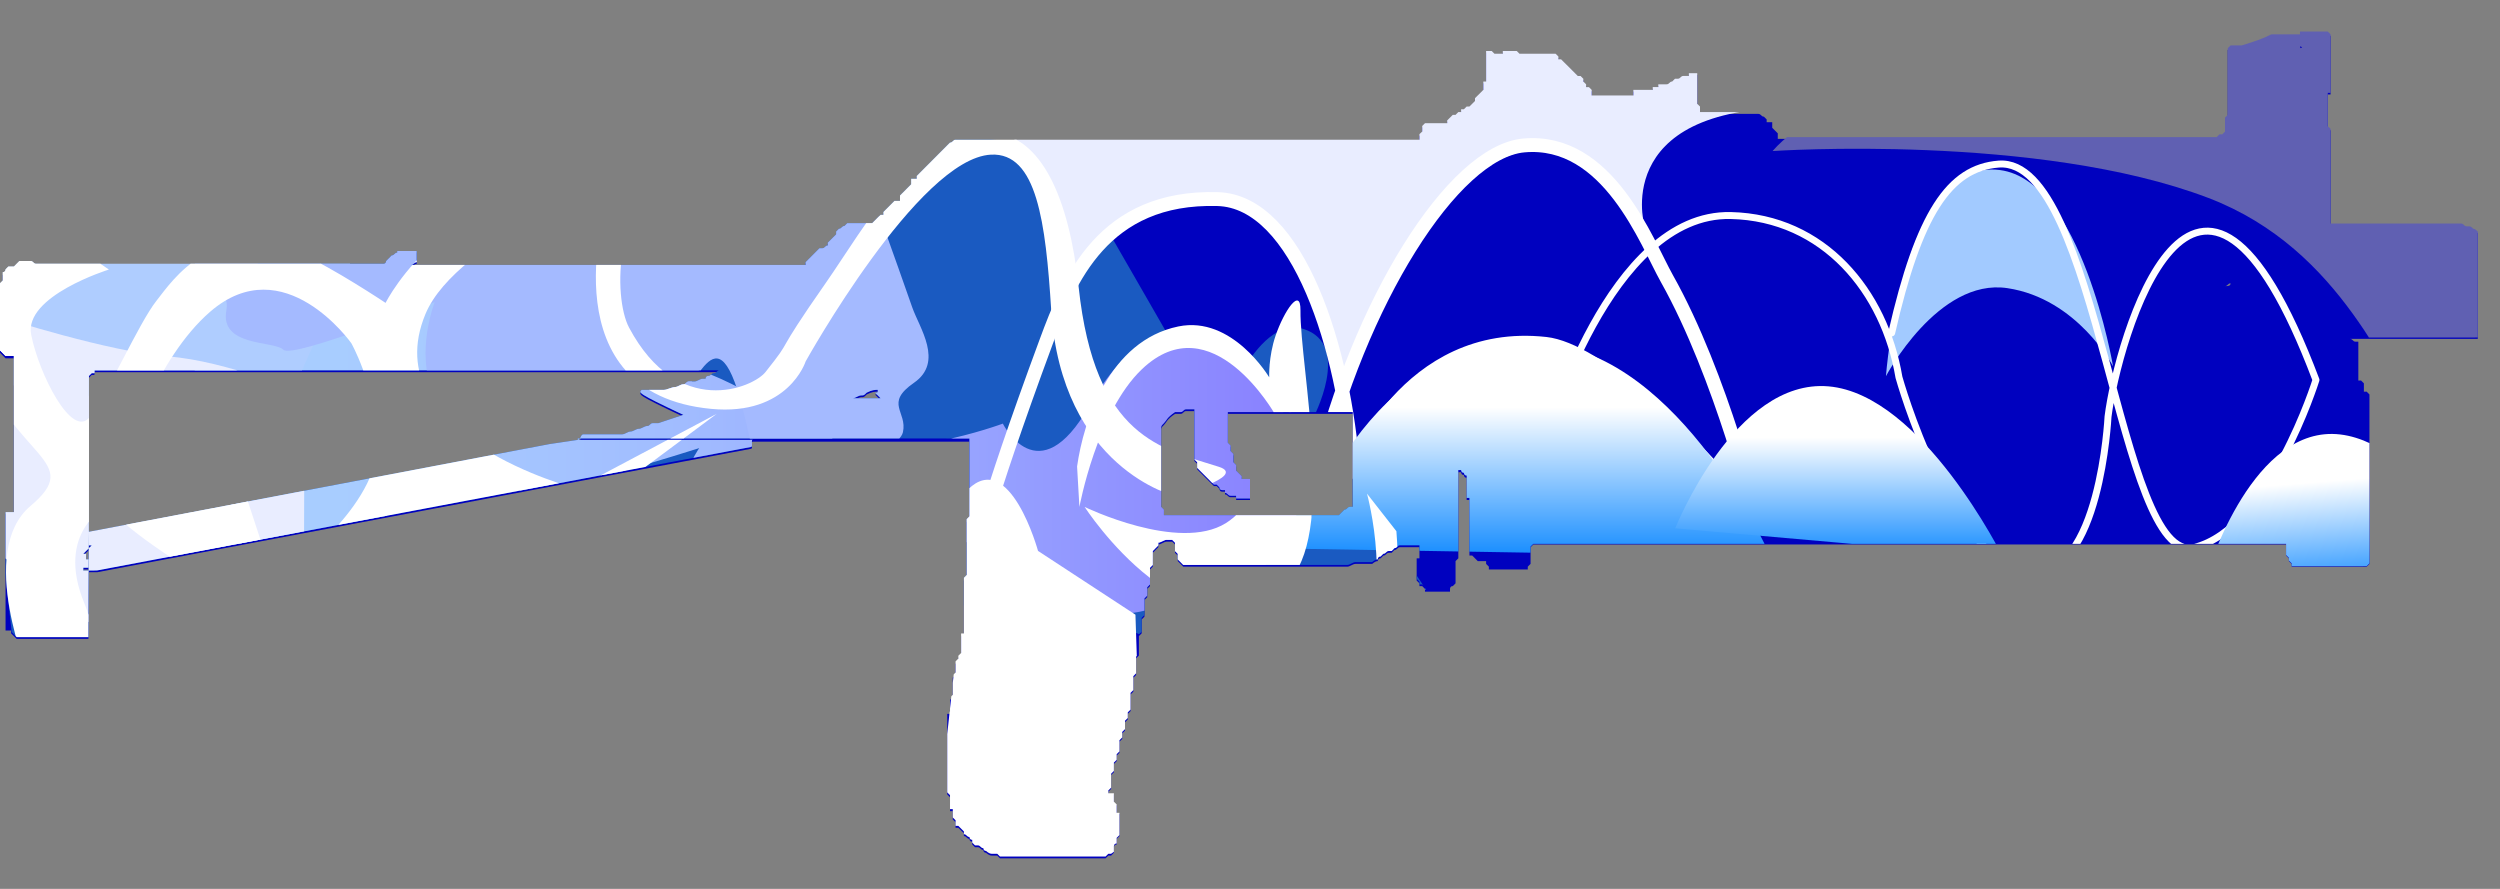 <?xml version="1.0" encoding="utf-8"?>
<!-- Generator: Adobe Illustrator 16.0.0, SVG Export Plug-In . SVG Version: 6.00 Build 0)  -->
<!DOCTYPE svg PUBLIC "-//W3C//DTD SVG 1.0//EN" "http://www.w3.org/TR/2001/REC-SVG-20010904/DTD/svg10.dtd">
<svg version="1.0" id="图层_1" xmlns="http://www.w3.org/2000/svg" xmlns:xlink="http://www.w3.org/1999/xlink" x="0px" y="0px"
	 width="90px" height="32px" viewBox="0 0 90 32" enable-background="new 0 0 90 32" xml:space="preserve">
<rect x="0" y="0" width="90" height="32" fill="#808080" stroke="none"/>
<path fill="#0001BF" d="M20.8,15.9l-1.014,0.15L3.2,19.208C3.187,20.229,3.183,23,3.183,23l0,0h-0.1l0,0h-0.1l0,0h-0.1l0,0l0,0l0,0
	l0,0h-0.1l0,0H2.5H2.1H2l0,0H1.9H1.8H1.7l0,0H1.6l0,0l0,0H1.5l0,0H1.4H1.2l0,0H1.1H1H0.9l0,0H0.8l0,0H0.7H0.6l-0.1-0.1L0.4,22.8l0,0
	v-0.1c-0.1,0-0.1,0-0.2,0V22.6l0,0v-4.1l0,0l0,0h0.1c0.1,0,0.1,0,0.2,0l0,0v-0.1V18.3v-0.1l0,0V18.1V18v-0.1V17.8v-0.1V17.6v-0.1
	v-0.1V17.3v-0.1V17.1V17v-0.1V16.8v-0.1l0,0V16.6v-0.1v-0.1V16.3v-0.1V16.1V16l0,0v-0.1V15.8v-0.1V15.6v-0.1v-0.1v-0.1l0,0v-0.1
	v-0.1V15v-0.1v-0.1v-0.1v-0.1l0,0v-0.1v-0.1v-0.1v-0.1v-0.1V14v-0.1l0,0v-0.1v-0.1v-0.1v-0.1v-0.1v-0.1v-0.1v-0.1V13c0,0,0,0,0-0.1
	H0.4c-0.1,0-0.1,0-0.2,0l-0.1-0.1L0,12.7v-0.1l0,0v-0.1v-0.1v-0.1v-0.1v-0.1C0,13,0,13,0,13v-0.1l0,0v-0.1v-0.1v-0.1v-0.1v-0.1v-0.1
	v-0.1l0,0v-0.1V12l0,0v-0.1v-0.1v-0.1v-0.1l0,0v-0.1v-0.1v-0.1v-0.1v-0.1V11v-0.1l0,0v-0.1v-0.1v-0.1v-0.1v-0.1v-0.1l0.1-0.1l0,0
	v-0.1V10V9.9c0.1,0,0.1-0.1,0.1-0.1l0.1-0.1h0.1h0.1l0.1-0.1l0.1-0.1h0.1l0,0h0.1l0,0c0.1,0,0.1,0,0.1,0l0,0c0.1,0,0.1,0,0.1,0
	c0.1,0,0.1,0.1,0.2,0.1l0,0c0.5,0,1.1,0,1.6,0l0,0l0,0c2,0,4,0,6.1,0c0.1,0,0.1,0,0.2,0c0.2,0,0.4,0,0.6,0h0.1l0,0
	c1.1,0,2.2,0,3.3,0l0,0h0.1l0,0c0.1,0,0.1,0,0.2,0s0.1,0,0.2,0h0.1c0.1,0,0.1-0.1,0.1-0.1L14,9.4l0.1-0.1c0.1,0,0.1-0.1,0.2-0.1V9.1
	h0.1l0,0c0.1,0,0.1,0,0.2,0s0.1,0,0.2,0l0,0h0.1c0.1,0,0.1,0,0.1,0v0.1v0.1v0.1v0.1c-0.1,0-0.1,0.1-0.2,0.1l0,0h0.1c0,0,0,0,0.1,0
	l0,0l0,0l0,0h0.1h0.1h0.1h0.1c0.1,0,0.2,0,0.3,0l0,0c0.2,0,0.3,0,0.5,0h0.1c0.1,0,0.3,0,0.4,0h0.1c0.1,0,0.3,0,0.4,0h0.1
	c0.9,0,1.9,0,2.8,0h0.1c0.1,0,0.2,0,0.3,0h0.1c1,0,2,0,3,0h0.1c0.4,0,0.7,0,1,0h0.1c0.7,0,1.3,0,2,0h0.1H27c0.4,0,0.8,0,1.2,0h0.1
	h0.1l0,0c0.2,0,0.4,0,0.6,0V9.5l0.1-0.1l0.1-0.1l0.1-0.1l0.1-0.1L29.5,9h0.1c0.1,0,0.1-0.1,0.2-0.1V8.8l0.1-0.1L30,8.6l0.1-0.1V8.4
	l0.1-0.1l0,0c0.1,0,0.1-0.1,0.2-0.1l0.1-0.1h0.1l0,0h0.1c0.2,0,0.5,0,0.7,0L31.5,8l0.1-0.1l0.1-0.1h0.1V7.7l0.1-0.1L32,7.5l0.1-0.1
	l0.1-0.1h0.1h0.1V7.2V7.1L32.5,7l0.1-0.1l0.1-0.1l0.1-0.1l0,0V6.6V6.5h0.1l0,0H33V6.4l0.1-0.1l0.1-0.1l0.1-0.1L33.4,6l0.1-0.1l0,0
	l0.1-0.1l0.1-0.1l0.1-0.1l0.1-0.1L34,5.4l0.1-0.1l0.1-0.1l0,0c0.1,0,0.1-0.1,0.2-0.1s0.1,0,0.2,0l0,0l0,0l0,0h0.1h0.1l0,0
	c5.4,0,10.9,0,16.3,0l0,0V5V4.9L51.2,4.8l0,0V4.7V4.6l0.1-0.1l0,0H51.4h0.1l0,0l0,0h0.1H51.7c0.1,0,0.3,0,0.399,0l0,0V4.4L52.2,4.3
	l0.1-0.1H52.4l0.1-0.1l0,0l0,0h0.1V4H52.7l0.1-0.1H52.9l0,0L53,3.8l0.1-0.1l0,0V3.6l0.1-0.1L53.3,3.4L53.4,3.3V3.2V3.1V3l0,0
	c0.1,0,0.1,0,0.1,0l0,0l0,0V1.9h0.1h0.1L53.8,2C53.9,2,53.9,2,54,2h0.1V1.9c0.1,0,0.1,0,0.1,0c0.101,0,0.201,0,0.301,0h0.1l0.1,0.1
	C56,2,56,2,56,2l0.1,0.1v0.1H56.2l0.1,0.1L56.4,2.4l0.1,0.1l0.1,0.1L56.7,2.7l0.1,0.1l0,0H56.9L57,2.9V3l0,0l0,0l0.1,0.1v0.1
	c0.101,0,0.101,0,0.101,0l0.1,0.1v0.1v0.1l0,0c0.5,0,1,0,1.5,0l0,0V3.4V3.3H58.9l0,0c0.1,0,0.1,0,0.199,0c0.101,0,0.101,0,0.2,0
	c0.101,0,0.101,0,0.2,0V3.2c0.1,0,0.1,0,0.2,0V3.1h0.1l0,0c0.101,0,0.101,0,0.2,0S60.1,3,60.2,3l0.1-0.1H60.4l0,0
	c0.1,0,0.1-0.1,0.199-0.1l0,0l0,0c0.101,0,0.101,0,0.2,0V2.7H60.9l0,0c0.1,0,0.1,0,0.1,0h0.1v0.1v0.1V3v0.1l0,0v0.1v0.1v0.1v0.1v0.1
	v0.1v0.1l0,0L61.2,3.9V4v0.1l0,0c0.6,0,1.2,0,1.8,0l0,0h0.1l0,0c0.101,0,0.101,0,0.2,0c0.101,0,0.101,0.1,0.2,0.1l0.1,0.1l0,0v0.1
	l0,0H63.7h0.1v0.1v0.1l0,0L63.9,4.7L64,4.8v0.1V5h0.1l0,0c5.2,0,10.5,0,15.7,0L79.9,4.9H80l0.1-0.1V4.7V4.6V4.5V4.4V4.3l0.1-0.1l0,0
	V4.1V4V3.9V3.8V3.7V3.6V3.5l0,0V3.4V3.3V3.2V3.1V3V2.9V2.8l0,0V2.7V2.6V2.5V2.4V2.3V2.2V2.1l0,0V2V1.9V1.8L80.3,1.7H80.4
	c0.1,0,0.199,0,0.299,0C81.7,1.4,81.7,1.3,81.8,1.3c0.3,0,0.601,0,1,0V1.2c0.101,0,0.101,0,0.101,0c0.199,0,0.399,0,0.6,0h0.1l0,0
	l0,0H83.7h0.1L83.9,1.3v0.1v0.1v0.1v0.1l0,0v0.1v0.1V2v0.1v0.1v0.1v0.1l0,0v0.1v0.1v0.1v0.1v0.1V3l0,0l0,0v0.1v0.1v0.1v0.1H83.8v0.1
	l0,0l0,0v0.1v0.1v0.1v0.1V4l0,0v0.1v0.1v0.1v0.1v0.1v0.1l0,0l0,0L83.9,4.7v0.1v0.1V5v0.1v0.1v0.1l0,0v0.1v0.1v0.1v0.1v0.1v0.1V6l0,0
	v0.1v0.1v0.1v0.1v0.1v0.1v0.1l0,0v0.1v0.1V7v0.1v0.1v0.1v0.1l0,0v0.1v0.1v0.1v0.1v0.1V8v0.1l0,0c1.6,0,3.1,0,4.699,0
	c0.101,0,0.101,0.1,0.2,0.1l0,0H88.9l0,0C89,8.2,89,8.3,89.1,8.3l0,0L89.2,8.4v0.1v0.1v0.1v0.1v0.1V9l0,0v0.1v0.1v0.1v0.1v0.1v0.1
	v0.1l0,0v0.1v0.1V10v0.1v0.1v0.1v0.1l0,0v0.1v0.1v0.1v0.1v0.1V11v0.1l0,0v0.1v0.1v0.1v0.1v0.1v0.1v0.1l0,0v0.1V12v0.1v0.1H89.1l0,0
	c-0.1,0-0.1,0-0.1,0c-1.4,0-2.7,0-4.1,0c-0.101,0-0.101,0-0.101,0c-0.1,0-0.1,0-0.2,0h-0.1c0,0,0,0,0.1,0l0,0
	c0.101,0,0.101,0.1,0.2,0.1H84.9v0.1v0.1v0.1v0.1v0.1v0.1V13l0,0v0.1v0.1v0.1v0.1v0.1l0,0l0,0v0.1v0.1H85l0.1,0.1l0,0v0.1V14v0.1
	H85.2l0.1,0.1l0,0v0.1v0.1v0.1v0.1v0.1v0.1v0.1l0,0V15v0.1v0.1v0.1v0.1v0.1v0.1l0,0V15.7v0.1V15.9V16v0.1V16.2v0.1l0,0V16.4v0.1v0.1
	V16.7v0.1V16.9V17l0,0v0.1V17.2v0.1V17.4v0.1v0.1V17.7l0,0v0.1V17.9V18v0.1V18.2v0.1V18.4l0,0v0.1v0.1V18.7v0.1V18.9V19v0.1l0,0
	V19.2v0.1V19.4v0.1v0.1V19.7v0.1l0,0V19.9V20v0.1V20.2v0.1L85.2,20.4c-0.101,0-0.101,0-0.101,0l0,0l0,0H85l0,0c-0.1,0-0.1,0-0.1,0
	c-0.601,0-1.301,0-1.9,0c-0.1,0-0.1,0-0.1,0c-0.101,0-0.2,0-0.2,0c-0.101,0-0.101,0-0.2,0V20.3l-0.1-0.1l0,0V20.1L82.3,20l0,0v-0.1
	V19.8v-0.1V19.6l0,0c-9,0-18,0-27.1,0L55.1,19.7v0.1V19.9V20v0.1V20.2v0.1l0,0L55,20.4v0.1l0,0h-0.1l0,0c-0.101,0-0.101,0-0.101,0
	c-0.3,0-0.7,0-1,0c-0.1,0-0.1,0-0.2,0v-0.1L53.5,20.3v-0.1l0,0l0,0c-0.1,0-0.1,0-0.1,0c-0.101,0-0.101,0-0.2,0L53.1,20.1L53,20h-0.1
	v-0.1V19.8v-0.1V19.6v-0.1v-0.1V19.3l0,0v-0.1V19.1V19v-0.1V18.8v-0.1V18.6l0,0v-0.1v-0.1V18.3l0,0v-0.1V18.1V18H52.8v-0.1V17.8
	v-0.1V17.6v-0.1v-0.1V17.3l0,0v-0.1l0,0c-0.1,0-0.1-0.101-0.1-0.101C52.6,17.1,52.6,17,52.6,17h-0.1v0.1l0,0l0,0V17.2v0.1V17.4v0.1
	v0.1V17.7v0.1l0,0V17.9V18v0.1V18.2v0.1V18.4v0.1l0,0v0.1V18.7v0.1V18.9V19v0.1V19.2l0,0v0.1l0,0V19.4l0,0v0.1v0.1V19.7v0.1V19.9V20
	v0.1l0,0L52.4,20.2l0,0v0.1V20.4v0.1v0.1V20.7l0,0v0.1V20.9V21L52.3,21.1c-0.1,0-0.1,0.101-0.1,0.101v0.1c-0.101,0-0.101,0-0.101,0
	c-0.1,0-0.3,0-0.399,0c-0.101,0-0.101,0-0.101,0h-0.1c-0.1,0-0.1,0-0.2,0v-0.1L51.2,21.1H51.1V21L51,20.9V20.8l0,0v-0.1V20.6v-0.1
	v-0.1V20.3v-0.1V20.1h0.1V20v-0.1V19.8c0,0,0,0,0-0.1H51c-0.1,0-0.1,0-0.2,0c-0.1,0-0.1,0-0.2,0h-0.1h-0.1
	c-0.101,0-0.101,0.1-0.2,0.1L50.1,19.9H50c-0.1,0-0.1,0.1-0.2,0.1l-0.1,0.1C49.6,20.1,49.6,20.2,49.6,20.2
	c-0.1,0-0.199,0.1-0.199,0.1H49.3l0,0c-0.1,0-0.1,0-0.1,0c-0.101,0-0.2,0-0.3,0l0,0c-0.101,0-0.101,0-0.101,0
	c-0.1,0-0.2,0.101-0.3,0.101h-0.1c-0.1,0-0.1,0-0.1,0H48.2c-0.101,0-0.101,0-0.2,0h-0.1c-0.2,0-0.4,0-0.6,0
	c-0.101,0-0.101,0-0.101,0l0,0c-1.5,0-3,0-4.4,0c-0.1,0-0.1,0-0.2,0L42.5,20.3l-0.1-0.1l0,0V20.1V20l-0.1-0.1V19.8v-0.1V19.6
	l-0.1-0.1l0,0l0,0h-0.1l0,0c-0.1,0-0.1,0-0.1,0c-0.1,0-0.2,0.1-0.3,0.1l0,0V19.7l-0.1,0.1L41.5,19.9V20v0.1V20.2v0.1l0,0V20.4
	l-0.1,0.1v0.1V20.7v0.1V20.9V21l0,0v0.1L41.3,21.2v0.1V21.4v0.1l-0.1,0.1V21.7l0,0v0.1V21.9V22v0.1V22.2l-0.1,0.1V22.4l0,0v0.1v0.1
	V22.7v0.1L41,22.9V23v0.1l0,0V23.2v0.1V23.4v0.1v0.1L40.9,23.7v0.1l0,0V23.9V24v0.1V24.2v0.1L40.8,24.4v0.1l0,0v0.1V24.7v0.1V24.9
	L40.7,25v0.1V25.2l0,0v0.101v0.1v0.1v0.1L40.6,25.7v0.101v0.1l0,0L40.5,26v0.1V26.2v0.101l-0.1,0.1v0.1v0.1l0,0L40.3,26.7v0.101v0.1
	V27v0.1L40.2,27.2v0.101l0,0v0.1l-0.1,0.1v0.1V27.7v0.101L40,27.9V28l0,0v0.1V28.2v0.101v0.1l-0.1,0.1v0.1l0,0H40h0.1V28.7v0.101
	v0.1l0.1,0.1v0.1V29.2v0.101h0.1v0.1v0.1v0.1V29.7v0.101v0.1V30l0,0v0.1L40.2,30.2v0.101v0.1c-0.1,0-0.1,0.1-0.1,0.1v0.1V30.7l0,0
	L40,30.801h-0.1l0,0l-0.1,0.1h-0.1c-0.1,0-0.1,0-0.1,0c-0.2,0-0.4,0-0.7,0l0,0c-0.1,0-0.1,0-0.1,0c-0.4,0-0.8,0-1.1,0
	c-0.1,0-0.1,0-0.1,0l0,0c-0.2,0-0.4,0-0.6,0c-0.1,0-0.1,0-0.2,0l0,0c-0.1,0-0.2,0-0.3,0s-0.1,0-0.1,0l0,0c-0.1,0-0.1,0-0.2,0
	s-0.1,0-0.2,0l-0.1-0.1c-0.1,0-0.1,0-0.2,0S35.5,30.7,35.5,30.7c-0.1,0-0.1-0.101-0.1-0.101c-0.1,0-0.1-0.1-0.2-0.1h-0.1L35,30.4
	v-0.1c-0.1,0-0.1-0.101-0.1-0.101c-0.1,0-0.1-0.101-0.2-0.101V30l-0.1-0.1l-0.1-0.1h-0.1V29.7V29.6l-0.1-0.1v-0.1v-0.1V29.2l0,0l0,0
	h-0.1V29.1V29v-0.1v-0.1V28.7L34.1,28.6v-0.1l0,0v-0.1v-0.1V28.2V28.1V28v-0.1v-0.1l0,0V27.7V27.6v-0.1v-0.1v-0.1V27.2V27.1l0,0V27
	v-0.1v-0.1V26.7V26.6v-0.1v-0.1l0,0v-0.1V26.2V26.1V26v-0.1v-0.1V25.7h0.1V25.6v-0.1v-0.1v-0.1V25.2l0.1-0.101V25l0,0v-0.1V24.8
	v-0.1V24.6v-0.1v-0.1l0.1-0.101l0,0v-0.1V24.1V24v-0.1l0.1-0.101v-0.1l0.1-0.101l0,0v-0.1v-0.1V23.3v-0.1V23.1V23v-0.1h0.1V22.8
	v-0.1V22.6v-0.1v-0.1V22.3v-0.1l0,0V22.1V22v-0.1V21.8v-0.1V21.6v-0.1l0,0v-0.1V21.3v-0.1V21.1V21v-0.1l0.1-0.101l0,0v-0.1V20.6
	v-0.1v-0.1V20.3v-0.1V20.1l0,0V20v-0.1V19.8v-0.1V19.6v-0.1v-0.1l0,0V19.3v-0.1V19.1V19v-0.1V18.8l0.1-0.1l0,0V18.6v-0.1v-0.1V18.3
	v-0.1V18.1V18l0,0v-0.3l0,0l0,0l0,0l0,0l0,0V16l0,0v-0.1l0,0l0,0l0,0l0,0l0,0l0,0l0,0l0,0l0,0l0,0l0,0l0,0l0,0l0,0l0,0l0,0l0,0h-0.1
	l0,0l0,0l0,0h-0.1l0,0h-0.1l0,0h-0.1l0,0l0,0l0,0h-0.1l0,0l0,0h-0.1h-0.1l0,0h-0.1l0,0l0,0H34h-0.1l0,0l0,0h-0.1h-0.1l0,0h-0.1h-0.1
	h-0.1l0,0l0,0h-0.1l0,0h-0.1c-0.1,0-0.3,0-0.5,0h-0.1h-0.4h-0.1l0,0H32l0,0c-0.1,0-0.2,0-0.3,0l0,0h-0.1l0,0l0,0h-0.1l0,0h-0.1h-0.1
	l0,0h-0.1l0,0h-0.1H31h-0.1h-0.1h-0.1l0,0l0,0l0,0h-0.1h-0.1h-0.1h-0.1h-0.1h-0.1l0,0H30l0,0h-0.1h-0.1h-0.1h-0.1l0,0h-0.1h-0.1l0,0
	h-0.1h-0.1l0,0h-0.1H29l0,0h-0.1l0,0h-0.1l0,0h-0.1l0,0h-0.1h-0.1l0,0h-0.1h-0.1l0,0h-0.1l0,0h-0.1l0,0l0,0H28l0,0h-0.1l0,0h-0.1
	l0,0h-0.1l0,0h-0.1h-0.1l0,0h-0.1l0,0h-0.1h-0.1l0,0h-0.1H27h-0.1h-0.1l0,0l0,0l0,0h-0.1l0,0h-0.1h-0.1h-0.1l0,0h-0.1l0,0h-0.1l0,0
	h-0.1l0,0H26l0,0l0,0l0,0l0,0l0,0l0,0h-0.1l0,0h-0.1l0,0h-0.1l0,0h-0.1h-0.1h-0.1l0,0h-0.1l0,0h-0.1l0,0h-0.1H25h-0.1h-0.1h-0.1l0,0
	l0,0l0,0h-0.1h-0.1h-0.1h-0.1h-0.1l0,0c-0.1,0-0.1,0-0.1,0l0,0H24h-0.1h-0.1l0,0l0,0h-0.1l0,0h-0.1h-0.1h-0.1h-0.1h-0.1l0,0h-0.1H23
	h-0.1h-0.1h-0.1h-0.1h-0.1h-0.1h-0.1l0,0l0,0l0,0h-0.1h-0.1l0,0H22h-0.1h-0.1h-0.1h-0.1l0,0l0,0l0,0l0,0h-0.1l0,0l0,0h-0.1l0,0h-0.1
	l0,0h-0.1l0,0l0,0l0,0h-0.1l0,0H21h-0.1H20.8 M82.8,1.8L82.8,1.8C82.9,1.8,82.9,1.7,82.8,1.8L82.8,1.8C82.9,1.7,82.8,1.7,82.8,1.8
	C82.8,1.7,82.8,1.8,82.8,1.8L82.8,1.8z M80.3,10.2c-0.1,0-0.1,0.1-0.2,0.1C80.2,10.3,80.3,10.3,80.3,10.2H80.4H80.3L80.3,10.2
	L80.3,10.2z M55.6,2.3H55.7l0,0H55.6L55.6,2.3z M41.9,15.3C41.9,15.3,41.8,15.3,41.9,15.3c-0.1,0.1-0.1,0.1-0.1,0.2v0.1V15.7v0.1
	V15.9V16v0.1l0,0V16.2v0.1V16.4v0.1v0.1V16.7v0.1l0,0V16.9V17v0.1V17.2l0,0v0.1V17.4v0.1v0.1V17.7v0.1l0,0V17.9V18v0.1V18.2v0.1
	l0.1,0.101v0.1v0.1l0,0c1.4,0,2.8,0,4.2,0H46.2l0,0c0.3,0,0.5,0,0.8,0c0.1,0,0.1,0,0.2,0c0.1,0,0.2,0,0.3,0h0.1H47.7h0.1H47.9H48
	c0.1,0,0.1,0,0.2,0l0.1-0.1l0.101-0.1c0.1,0,0.1-0.101,0.199-0.101H48.7v-0.1V18.1V18v-0.1V17.8l0,0v-0.1V17.6v-0.1v-0.1V17.3v-0.1
	V17.1l0,0V17v-0.1V16.8v-0.1V16.6v-0.1v-0.1l0,0V16.3v-0.1V16.1V16v-0.1V15.8v-0.1l0,0V15.6v-0.1v-0.1v-0.1V15v-0.1l0,0
	c-1.5,0-3,0-4.5,0l0,0V15v0.1v0.1v0.1v0.1v0.1l0,0v0.1V15.7v0.1V15.9V16l0.1,0.1V16.2l0,0v0.1l0.1,0.101v0.1v0.1V16.7l0.1,0.1V16.9
	l0,0V17l0.1,0.1l0.1,0.101v0.1h0.1h0.1H45V17.4v0.1v0.1V17.7l0,0v0.1l0,0V17.9l0,0V18l0,0h-0.1c-0.1,0-0.2,0-0.3,0s-0.1,0-0.1,0
	v-0.1l0,0c-0.1,0-0.1,0-0.2,0c-0.1,0-0.1-0.101-0.2-0.101v-0.1l0,0c-0.1,0-0.1,0-0.1,0c-0.1,0-0.1-0.101-0.1-0.101l-0.1-0.1
	c-0.1,0-0.1,0-0.1,0l-0.1-0.1L43.5,17.3l-0.1-0.1L43.3,17.1L43.2,17l-0.1-0.1V16.8l0,0v-0.1L43,16.6v-0.1v-0.1V16.3v-0.1V16.1l0,0
	V16v-0.1V15.8v-0.1V15.6v-0.1v-0.1l0,0v-0.1v-0.1v-0.1V15v-0.1v-0.1l0,0c-0.1,0-0.1,0-0.2,0h-0.1c-0.1,0-0.1,0.1-0.2,0.1
	s-0.1,0-0.2,0C42,15.1,42,15.2,41.9,15.3C41.9,15.2,41.9,15.2,41.9,15.3z M44.5,17.3L44.5,17.3L44.5,17.3L44.5,17.3L44.5,17.3z
	 M3.5,20.6l23.531-4.443c0.1,0-0.031-0.256,0.069-0.256s-6.399,0-6.3,0c0.1,0,0.1-0.2,0.2-0.2h0.1h0.1h0.1c0.1,0,0.1,0,0.2,0
	c0,0,0,0,0.1,0s0.1,0,0.2,0c0.1,0,0.2,0,0.3,0h0.1c0.1,0,0.1,0,0.2,0s0.2-0.101,0.3-0.101c0.1,0,0.2-0.1,0.3-0.1s0.2-0.1,0.3-0.1
	c0.1,0,0.1-0.1,0.2-0.1h0.1l0,0c0,0,0,0,0.1,0l0.9-0.3c-1.7-0.8-1.6-0.8-1.5-0.9l0,0c0.1,0,0.2,0,0.3,0s0.1,0,0.2,0h0.1
	c0.1,0,0.1,0,0.2,0s0.3-0.1,0.4-0.1c0.1,0,0.2-0.1,0.3-0.1s0.1-0.1,0.2-0.1c0.1,0,0.1,0,0.2,0s0.2-0.1,0.3-0.1c0,0,0,0,0.1,0
	c0,0,0-0.1,0.1-0.1s0.1-0.1,0.2-0.1c0.1,0,0.1-0.1,0.2-0.1c-7.5,0-15,0-22.5,0v0.1l0,0l0,0l0,0H3.3l-0.1,0.1l0,0l0,0l0,0l0,0v0.7
	l0.003,0.042v3L3.2,17.3V18l0,0v1.4l0,0v0.1l0,0v0.1l0,0V19.7l0,0l0,0l0,0l0,0l0,0h0.1l0,0C3,20,3,20,3,20h0.1l0,0
	c0,0.1,0,0.1,0,0.1V20.2c0,0,0,0,0.1,0v0.1l0,0l0,0V20.4v0.1H3.1H3l0,0c0,0,0,0,0,0.1h0.1h0.1c0.1,0,0.1,0,0.2,0 M31.6,14.1
	c-0.1,0-0.2,0-0.4,0.1c-0.1,0.1-0.1,0.1-0.2,0.1s-0.2,0.1-0.3,0.1h0.1c0.2,0,0.4,0,0.6,0h0.1h0.1l0,0h0.1c-0.1-0.1-0.1-0.1-0.2-0.2
	C31.6,14.2,31.6,14.2,31.6,14.1L31.6,14.1z"/>
<g>
	<defs>
		<path id="SVGID_1_" d="M20.8,15.836l-1.014,0.15L3.2,19.143c-0.014,1.021-0.018,3.793-0.018,3.793l0,0h-0.1l0,0h-0.1l0,0h-0.1l0,0
			l0,0l0,0l0,0h-0.1l0,0H2.5H2.1H2l0,0H1.9H1.8H1.7l0,0H1.6l0,0l0,0H1.5l0,0H1.4H1.2l0,0H1.1H1H0.9l0,0H0.8l0,0H0.7H0.6l-0.1-0.1
			l-0.1-0.102l0,0v-0.1c-0.1,0-0.1,0-0.2,0v-0.1l0,0v-4.1l0,0l0,0h0.1c0.1,0,0.1,0,0.2,0l0,0v-0.1v-0.102v-0.1l0,0v-0.1v-0.1v-0.1
			v-0.102v-0.1v-0.1v-0.1v-0.1v-0.102v-0.1v-0.1v-0.1v-0.1v-0.102v-0.1l0,0v-0.1v-0.1v-0.1v-0.102v-0.1v-0.1v-0.1l0,0v-0.1v-0.102
			v-0.1v-0.1v-0.1v-0.1v-0.102l0,0v-0.1v-0.1v-0.1v-0.1v-0.101v-0.1v-0.101l0,0v-0.1v-0.1v-0.101v-0.1v-0.101v-0.1v-0.1l0,0v-0.101
			v-0.1v-0.101v-0.1v-0.1v-0.101v-0.1v-0.101v-0.1c0,0,0,0,0-0.1H0.4c-0.1,0-0.1,0-0.2,0l-0.1-0.101l-0.1-0.1v-0.101l0,0v-0.1v-0.1
			v-0.101v-0.1v-0.101c0,0.9,0,0.9,0,0.9v-0.1l0,0v-0.101v-0.1v-0.101v-0.1v-0.1v-0.101v-0.1l0,0v-0.101v-0.1l0,0v-0.1v-0.101v-0.1
			v-0.101l0,0v-0.1v-0.1v-0.101v-0.1v-0.101v-0.1v-0.1l0,0v-0.101v-0.1v-0.101v-0.1v-0.1v-0.101l0.1-0.1l0,0v-0.101v-0.1v-0.1
			c0.1,0,0.1-0.101,0.1-0.101l0.1-0.1h0.1h0.1l0.1-0.101l0.1-0.1h0.1l0,0h0.1l0,0c0.1,0,0.1,0,0.1,0l0,0c0.1,0,0.1,0,0.1,0
			c0.1,0,0.1,0.1,0.2,0.1l0,0c0.5,0,1.1,0,1.6,0l0,0l0,0c2,0,4,0,6.1,0c0.1,0,0.1,0,0.2,0c0.2,0,0.4,0,0.6,0h0.1l0,0
			c1.1,0,2.2,0,3.3,0l0,0h0.1l0,0c0.1,0,0.1,0,0.2,0s0.1,0,0.2,0h0.1c0.1,0,0.1-0.1,0.1-0.1l0.1-0.1l0.1-0.101
			c0.1,0,0.1-0.1,0.2-0.1V9.035h0.1l0,0c0.1,0,0.1,0,0.2,0s0.1,0,0.2,0l0,0h0.1c0.1,0,0.1,0,0.1,0v0.101v0.1v0.101v0.1
			c-0.1,0-0.1,0.1-0.2,0.1l0,0h0.1c0,0,0,0,0.1,0l0,0l0,0l0,0h0.1h0.1h0.1h0.1c0.1,0,0.2,0,0.3,0l0,0c0.2,0,0.3,0,0.5,0h0.1
			c0.1,0,0.3,0,0.4,0h0.1c0.1,0,0.3,0,0.4,0h0.1c0.9,0,1.9,0,2.8,0h0.1c0.1,0,0.2,0,0.3,0h0.1c1,0,2,0,3,0h0.1c0.4,0,0.7,0,1,0h0.1
			c0.7,0,1.3,0,2,0h0.1H27c0.4,0,0.8,0,1.2,0h0.1h0.1l0,0c0.2,0,0.4,0,0.6,0v-0.1l0.1-0.1l0.1-0.101l0.1-0.1l0.1-0.101l0.1-0.1h0.1
			c0.1,0,0.1-0.1,0.2-0.1V8.735l0.1-0.1L30,8.535l0.1-0.1v-0.1l0.1-0.101l0,0c0.1,0,0.1-0.1,0.2-0.1l0.1-0.101h0.1l0,0h0.1
			c0.2,0,0.5,0,0.7,0l0.1-0.1l0.1-0.1l0.1-0.101h0.1v-0.1l0.1-0.101l0.1-0.1l0.1-0.1l0.1-0.101h0.1h0.1v-0.1V7.035l0.1-0.1l0.1-0.1
			l0.1-0.101l0.1-0.1l0,0V6.535v-0.1h0.1l0,0H33v-0.1l0.1-0.101l0.1-0.1l0.1-0.101l0.1-0.1l0.1-0.1l0,0l0.1-0.101l0.1-0.1l0.1-0.101
			l0.1-0.1l0.1-0.1l0.1-0.101l0.1-0.1l0,0c0.1,0,0.1-0.101,0.2-0.101s0.1,0,0.2,0l0,0l0,0l0,0h0.1h0.1l0,0c5.4,0,10.9,0,16.3,0l0,0
			v-0.1v-0.1L51.2,4.735l0,0v-0.1V4.535l0.1-0.1l0,0H51.4h0.1l0,0l0,0h0.1H51.7c0.1,0,0.3,0,0.399,0l0,0v-0.1L52.2,4.235l0.1-0.1
			H52.4l0.1-0.101l0,0l0,0h0.1v-0.1H52.7l0.1-0.1H52.9l0,0L53,3.735l0.1-0.1l0,0V3.535l0.1-0.1l0.101-0.1L53.4,3.235v-0.1V3.035
			v-0.1l0,0c0.1,0,0.1,0,0.1,0l0,0l0,0v-1.1h0.1h0.1l0.101,0.1c0.101,0,0.101,0,0.2,0h0.1v-0.1c0.1,0,0.1,0,0.1,0
			c0.101,0,0.201,0,0.301,0h0.1l0.1,0.1c1.301,0,1.301,0,1.301,0l0.1,0.1v0.101H56.2l0.1,0.1L56.4,2.335l0.1,0.1l0.1,0.1L56.7,2.635
			l0.1,0.1l0,0H56.9L57,2.835v0.1l0,0l0,0l0.1,0.1v0.101c0.101,0,0.101,0,0.101,0l0.1,0.1v0.101v0.1l0,0c0.5,0,1,0,1.5,0l0,0v-0.1
			V3.235H58.9l0,0c0.1,0,0.1,0,0.199,0c0.101,0,0.101,0,0.2,0c0.101,0,0.101,0,0.2,0v-0.1c0.1,0,0.1,0,0.2,0V3.035h0.1l0,0
			c0.101,0,0.101,0,0.2,0s0.1-0.1,0.2-0.1l0.1-0.1H60.4l0,0c0.1,0,0.1-0.101,0.199-0.101l0,0l0,0c0.101,0,0.101,0,0.2,0v-0.1H60.9
			l0,0c0.1,0,0.1,0,0.1,0h0.1v0.1v0.101v0.1v0.1l0,0v0.101v0.1v0.101v0.1v0.1v0.101v0.1l0,0L61.2,3.835v0.1v0.1l0,0
			c0.6,0,1.2,0,1.8,0l0,0h0.1l0,0c0.101,0,0.101,0,0.2,0c0.101,0,0.101,0.101,0.2,0.101l0.1,0.1l0,0v0.101l0,0H63.7h0.1v0.1v0.1l0,0
			L63.9,4.635l0.1,0.1v0.101v0.1h0.1l0,0c5.2,0,10.5,0,15.7,0l0.101-0.1H80l0.1-0.101v-0.1V4.535v-0.1v-0.1V4.235l0.1-0.1l0,0V4.035
			v-0.1v-0.1V3.735v-0.1V3.535v-0.1l0,0v-0.1V3.235v-0.1V3.035v-0.1v-0.1V2.735l0,0v-0.1V2.535v-0.1v-0.1V2.235v-0.1V2.035l0,0v-0.1
			v-0.1V1.735l0.101-0.1H80.4c0.1,0,0.199,0,0.299,0c1.001-0.3,1.001-0.4,1.101-0.4c0.3,0,0.601,0,1,0v-0.1c0.101,0,0.101,0,0.101,0
			c0.199,0,0.399,0,0.6,0h0.1l0,0l0,0H83.7h0.1l0.101,0.1v0.101v0.1v0.1v0.101l0,0v0.1v0.101v0.1v0.1v0.101v0.1v0.101l0,0v0.1v0.1
			v0.101v0.1v0.101v0.1l0,0l0,0v0.1v0.101v0.1v0.101H83.8v0.1l0,0l0,0v0.1v0.101v0.1v0.101v0.1l0,0v0.1v0.101v0.1v0.101v0.1v0.1l0,0
			l0,0L83.9,4.635v0.1v0.101v0.1v0.1v0.101v0.1l0,0v0.101v0.1v0.1v0.101v0.1v0.101v0.1l0,0v0.1v0.101v0.1v0.101v0.1v0.1v0.101l0,0
			v0.1v0.101v0.1v0.1v0.101v0.1v0.101l0,0v0.1v0.1v0.101v0.1v0.101v0.1v0.1l0,0c1.6,0,3.1,0,4.699,0c0.101,0,0.101,0.101,0.2,0.101
			l0,0H88.9l0,0c0.1,0,0.1,0.1,0.199,0.1l0,0L89.2,8.335v0.1v0.1v0.101v0.1v0.101v0.1l0,0v0.1v0.101v0.1v0.101v0.1v0.1v0.101l0,0
			v0.1v0.101v0.1v0.1v0.101v0.1v0.101l0,0v0.1v0.1v0.101v0.1v0.101v0.1v0.1l0,0v0.101v0.1v0.101v0.1v0.1v0.101v0.1l0,0v0.101v0.1
			v0.1v0.101H89.1l0,0c-0.1,0-0.1,0-0.1,0c-1.4,0-2.7,0-4.1,0c-0.101,0-0.101,0-0.101,0c-0.1,0-0.1,0-0.2,0h-0.1c0,0,0,0,0.1,0l0,0
			c0.101,0,0.101,0.1,0.2,0.1H84.9v0.101v0.1v0.1v0.101v0.1v0.101v0.1l0,0v0.1v0.101v0.1v0.101v0.1l0,0l0,0v0.1v0.101H85l0.1,0.1
			l0,0v0.101v0.1v0.1H85.2l0.1,0.101l0,0v0.1v0.101v0.1v0.1v0.101v0.1v0.101l0,0v0.1v0.1v0.1v0.1v0.102v0.1v0.1l0,0v0.1v0.1v0.102
			v0.1v0.1v0.1v0.1l0,0v0.102v0.1v0.1v0.1v0.1v0.102v0.1l0,0v0.1v0.1v0.1v0.102v0.1v0.1v0.1l0,0v0.1v0.102v0.1v0.1v0.1v0.1v0.102
			l0,0v0.1v0.1v0.1v0.1v0.102v0.1v0.1l0,0v0.1v0.1v0.102v0.1v0.1v0.1v0.1l0,0v0.102v0.1v0.1v0.1v0.1l-0.1,0.102
			c-0.101,0-0.101,0-0.101,0l0,0l0,0H85l0,0c-0.1,0-0.1,0-0.1,0c-0.601,0-1.301,0-1.9,0c-0.1,0-0.1,0-0.1,0c-0.101,0-0.2,0-0.2,0
			c-0.101,0-0.101,0-0.2,0v-0.102l-0.1-0.1l0,0v-0.1l-0.101-0.1l0,0v-0.1v-0.102v-0.1v-0.1l0,0c-9,0-18,0-27.1,0l-0.101,0.1v0.1
			v0.102v0.1v0.1v0.1v0.1l0,0L55,20.336v0.1l0,0h-0.1l0,0c-0.101,0-0.101,0-0.101,0c-0.3,0-0.7,0-1,0c-0.1,0-0.1,0-0.2,0v-0.1
			l-0.1-0.102v-0.1l0,0l0,0c-0.1,0-0.1,0-0.1,0c-0.101,0-0.101,0-0.2,0l-0.101-0.1l-0.1-0.1h-0.1v-0.1v-0.102v-0.1v-0.1v-0.1v-0.1
			v-0.102l0,0v-0.1v-0.1v-0.1v-0.1v-0.102v-0.1v-0.1l0,0v-0.1v-0.1v-0.102l0,0v-0.1v-0.1v-0.1H52.8v-0.1v-0.102v-0.1v-0.1v-0.1v-0.1
			v-0.102l0,0v-0.1l0,0c-0.1,0-0.1-0.1-0.1-0.1c-0.101,0-0.101-0.1-0.101-0.1h-0.1v0.1l0,0l0,0v0.1v0.1v0.102v0.1v0.1v0.1v0.1l0,0
			v0.102v0.1v0.1v0.1v0.1v0.102v0.1l0,0v0.1v0.1v0.1v0.102v0.1v0.1v0.1l0,0v0.1l0,0v0.102l0,0v0.1v0.1v0.1v0.1v0.102v0.1v0.1l0,0
			l-0.1,0.1l0,0v0.1v0.102v0.1v0.1v0.1l0,0v0.1v0.102v0.1l-0.101,0.1c-0.1,0-0.1,0.1-0.1,0.1v0.1c-0.101,0-0.101,0-0.101,0
			c-0.1,0-0.3,0-0.399,0c-0.101,0-0.101,0-0.101,0h-0.1c-0.1,0-0.1,0-0.2,0v-0.1l-0.1-0.1H51.1v-0.1l-0.1-0.1v-0.102l0,0v-0.1v-0.1
			v-0.1v-0.1v-0.102v-0.1v-0.1h0.1v-0.1v-0.1v-0.102c0,0,0,0,0-0.1H51c-0.1,0-0.1,0-0.2,0c-0.1,0-0.1,0-0.2,0h-0.1h-0.1
			c-0.101,0-0.101,0.1-0.2,0.1L50.1,19.836H50c-0.1,0-0.1,0.1-0.2,0.1l-0.1,0.1c-0.101,0-0.101,0.1-0.101,0.1
			c-0.1,0-0.199,0.1-0.199,0.1H49.3l0,0c-0.1,0-0.1,0-0.1,0c-0.101,0-0.2,0-0.3,0l0,0c-0.101,0-0.101,0-0.101,0
			c-0.1,0-0.2,0.102-0.3,0.102h-0.1c-0.1,0-0.1,0-0.1,0H48.2c-0.101,0-0.101,0-0.2,0h-0.1c-0.2,0-0.4,0-0.6,0
			c-0.101,0-0.101,0-0.101,0l0,0c-1.5,0-3,0-4.4,0c-0.1,0-0.1,0-0.2,0l-0.1-0.102l-0.1-0.1l0,0v-0.1v-0.1l-0.1-0.1v-0.102v-0.1v-0.1
			l-0.1-0.1l0,0l0,0h-0.1l0,0c-0.1,0-0.1,0-0.1,0c-0.1,0-0.2,0.1-0.3,0.1l0,0v0.1l-0.1,0.1l-0.1,0.102v0.1v0.1v0.1v0.1l0,0v0.102
			l-0.1,0.1v0.1v0.1v0.1v0.102v0.1l0,0v0.1l-0.1,0.1v0.1v0.102v0.1l-0.1,0.1v0.1l0,0v0.1v0.102v0.1v0.1v0.1l-0.1,0.1v0.102l0,0v0.1
			v0.1v0.1v0.1L41,22.836v0.1v0.1l0,0v0.1v0.1v0.102v0.1v0.1l-0.1,0.1v0.1l0,0v0.102v0.1v0.1v0.1v0.1l-0.1,0.102v0.1l0,0v0.1v0.1
			v0.1v0.102l-0.1,0.1v0.1v0.1l0,0v0.102v0.1v0.1v0.1l-0.1,0.1v0.102v0.1l0,0l-0.1,0.1v0.1v0.1v0.102l-0.1,0.1v0.1v0.1l0,0l-0.1,0.1
			v0.102v0.1v0.1v0.1l-0.1,0.1v0.102l0,0v0.1l-0.1,0.1v0.1v0.1v0.102l-0.1,0.1v0.1l0,0v0.1v0.1v0.102v0.1l-0.1,0.1v0.1l0,0H40h0.1
			v0.1v0.102v0.1l0.1,0.1v0.1v0.1v0.102h0.1v0.1v0.1v0.1v0.1v0.102v0.1v0.1l0,0v0.1l-0.1,0.1v0.102v0.1c-0.1,0-0.1,0.1-0.1,0.1v0.1
			v0.1l0,0L40,30.736h-0.1l0,0l-0.1,0.1h-0.1c-0.1,0-0.1,0-0.1,0c-0.2,0-0.4,0-0.7,0l0,0c-0.1,0-0.1,0-0.1,0c-0.4,0-0.8,0-1.1,0
			c-0.1,0-0.1,0-0.1,0l0,0c-0.2,0-0.4,0-0.6,0c-0.1,0-0.1,0-0.2,0l0,0c-0.1,0-0.2,0-0.3,0s-0.1,0-0.1,0l0,0c-0.1,0-0.1,0-0.2,0
			s-0.1,0-0.2,0l-0.1-0.1c-0.1,0-0.1,0-0.2,0s-0.2-0.102-0.2-0.102c-0.1,0-0.1-0.1-0.1-0.1c-0.1,0-0.1-0.1-0.2-0.1h-0.1l-0.1-0.1
			v-0.1c-0.1,0-0.1-0.102-0.1-0.102c-0.1,0-0.1-0.1-0.2-0.1v-0.1l-0.1-0.1l-0.1-0.1h-0.1v-0.102v-0.1l-0.1-0.1v-0.1v-0.1v-0.102l0,0
			l0,0h-0.1v-0.1v-0.1v-0.1v-0.1v-0.102l-0.1-0.1v-0.1l0,0v-0.1v-0.1v-0.102v-0.1v-0.1v-0.1v-0.1l0,0v-0.102v-0.1v-0.1v-0.1v-0.1
			v-0.102v-0.1l0,0v-0.1v-0.1v-0.1v-0.102v-0.1v-0.1v-0.1l0,0v-0.1v-0.102v-0.1v-0.1v-0.1v-0.1v-0.102h0.1v-0.1v-0.1v-0.1v-0.1
			v-0.102l0.1-0.1v-0.1l0,0v-0.1v-0.102v-0.1v-0.1v-0.1v-0.1l0.1-0.102l0,0v-0.1v-0.1v-0.1v-0.1l0.1-0.102v-0.1l0.1-0.1l0,0v-0.1
			v-0.1v-0.102v-0.1v-0.1v-0.1v-0.1h0.1v-0.102v-0.1v-0.1v-0.1v-0.1v-0.102v-0.1l0,0v-0.1v-0.1v-0.1v-0.102v-0.1v-0.1v-0.1l0,0v-0.1
			v-0.102v-0.1v-0.1v-0.1v-0.1l0.1-0.102l0,0v-0.1v-0.1v-0.1v-0.1v-0.102v-0.1v-0.1l0,0v-0.1v-0.1v-0.102v-0.1v-0.1v-0.1v-0.1l0,0
			v-0.102v-0.1v-0.1v-0.1v-0.1v-0.102l0.1-0.1l0,0v-0.1v-0.1v-0.1v-0.102v-0.1v-0.1v-0.1l0,0v-0.301l0,0l0,0l0,0l0,0l0,0v-1.699l0,0
			v-0.1l0,0l0,0l0,0l0,0l0,0l0,0l0,0l0,0l0,0l0,0l0,0l0,0l0,0l0,0l0,0l0,0l0,0h-0.1l0,0l0,0l0,0h-0.1l0,0h-0.1l0,0h-0.1l0,0l0,0l0,0
			h-0.1l0,0l0,0h-0.1h-0.1l0,0h-0.1l0,0l0,0H34h-0.1l0,0l0,0h-0.1h-0.1l0,0h-0.1h-0.1h-0.1l0,0l0,0h-0.1l0,0h-0.1
			c-0.1,0-0.3,0-0.5,0h-0.1h-0.4h-0.1l0,0H32l0,0c-0.1,0-0.2,0-0.3,0l0,0h-0.1l0,0l0,0h-0.1l0,0h-0.1h-0.1l0,0h-0.1l0,0h-0.1H31
			h-0.1h-0.1h-0.1l0,0l0,0l0,0h-0.1h-0.1h-0.1h-0.1h-0.1h-0.1l0,0H30l0,0h-0.1h-0.1h-0.1h-0.1l0,0h-0.1h-0.1l0,0h-0.1h-0.1l0,0h-0.1
			H29l0,0h-0.1l0,0h-0.1l0,0h-0.1l0,0h-0.1h-0.1l0,0h-0.1h-0.1l0,0h-0.1l0,0h-0.1l0,0l0,0H28l0,0h-0.1l0,0h-0.1l0,0h-0.1l0,0h-0.1
			h-0.1l0,0h-0.1l0,0h-0.1h-0.1l0,0h-0.1H27h-0.1h-0.1l0,0l0,0l0,0h-0.1l0,0h-0.1h-0.1h-0.1l0,0h-0.1l0,0h-0.1l0,0h-0.1l0,0H26l0,0
			l0,0l0,0l0,0l0,0l0,0h-0.1l0,0h-0.1l0,0h-0.1l0,0h-0.1h-0.1h-0.1l0,0h-0.1l0,0h-0.1l0,0h-0.1H25h-0.1h-0.1h-0.1l0,0l0,0l0,0h-0.1
			h-0.1h-0.1h-0.1h-0.1l0,0c-0.1,0-0.1,0-0.1,0l0,0H24h-0.1h-0.1l0,0l0,0h-0.1l0,0h-0.1h-0.1h-0.1h-0.1h-0.1l0,0h-0.1H23h-0.1h-0.1
			h-0.1h-0.1h-0.1h-0.1h-0.1l0,0l0,0l0,0h-0.1h-0.1l0,0H22h-0.1h-0.1h-0.1h-0.1l0,0l0,0l0,0l0,0h-0.1l0,0l0,0h-0.1l0,0h-0.1l0,0
			h-0.1l0,0l0,0l0,0h-0.1l0,0H21h-0.1H20.8 M82.8,1.735L82.8,1.735C82.9,1.735,82.9,1.635,82.8,1.735L82.8,1.735
			C82.9,1.635,82.8,1.635,82.8,1.735C82.8,1.635,82.8,1.735,82.8,1.735L82.8,1.735z M80.3,10.135c-0.1,0-0.1,0.1-0.2,0.1
			C80.2,10.235,80.3,10.235,80.3,10.135H80.4H80.3L80.3,10.135L80.3,10.135z M55.6,2.235H55.7l0,0H55.6L55.6,2.235z M41.9,15.234
			C41.9,15.234,41.8,15.234,41.9,15.234c-0.1,0.102-0.1,0.102-0.1,0.201v0.1v0.1v0.1v0.102v0.1v0.1l0,0v0.1v0.1v0.102v0.1v0.1v0.1
			v0.1l0,0v0.102v0.1v0.1v0.1l0,0v0.1v0.102v0.1v0.1v0.1v0.1l0,0v0.102v0.1v0.1v0.1v0.1l0.1,0.102v0.1v0.1l0,0c1.4,0,2.8,0,4.2,0
			H46.2l0,0c0.3,0,0.5,0,0.8,0c0.1,0,0.1,0,0.2,0c0.1,0,0.2,0,0.3,0h0.1H47.7h0.1H47.9H48c0.1,0,0.1,0,0.2,0l0.1-0.1l0.101-0.1
			c0.1,0,0.1-0.102,0.199-0.102H48.7v-0.1v-0.1v-0.1v-0.1v-0.102l0,0v-0.1v-0.1v-0.1v-0.1v-0.102v-0.1v-0.1l0,0v-0.1v-0.1v-0.102
			v-0.1v-0.1v-0.1v-0.1l0,0v-0.102v-0.1v-0.1v-0.1v-0.1v-0.102v-0.1l0,0v-0.1v-0.1v-0.1v-0.102v-0.299v-0.1l0,0c-1.5,0-3,0-4.5,0
			l0,0v0.1v0.1v0.1v0.1v0.102v0.1l0,0v0.1v0.1v0.1v0.102v0.1l0.1,0.1v0.1l0,0v0.1l0.1,0.102v0.1v0.1v0.1l0.1,0.1v0.102l0,0v0.1
			l0.1,0.1l0.1,0.1v0.1h0.1h0.1H45v0.102v0.1v0.1v0.1l0,0v0.1l0,0v0.102l0,0v0.1l0,0h-0.1c-0.1,0-0.2,0-0.3,0s-0.1,0-0.1,0v-0.1l0,0
			c-0.1,0-0.1,0-0.2,0c-0.1,0-0.1-0.102-0.2-0.102v-0.1l0,0c-0.1,0-0.1,0-0.1,0c-0.1,0-0.1-0.1-0.1-0.1l-0.1-0.1c-0.1,0-0.1,0-0.1,0
			l-0.1-0.1l-0.1-0.102l-0.1-0.1l-0.1-0.1l-0.1-0.1l-0.1-0.1v-0.102l0,0v-0.1l-0.1-0.1v-0.1v-0.1v-0.102v-0.1v-0.1l0,0v-0.1v-0.1
			v-0.102v-0.1v-0.1v-0.1v-0.1l0,0v-0.102v-0.1v-0.1v-0.1v-0.1v-0.101l0,0c-0.1,0-0.1,0-0.2,0h-0.1c-0.1,0-0.1,0.101-0.2,0.101
			s-0.1,0-0.2,0C42,15.035,42,15.135,41.9,15.234C41.9,15.135,41.9,15.135,41.9,15.234z M44.5,17.234L44.5,17.234L44.5,17.234
			L44.5,17.234L44.5,17.234z M3.5,20.535l23.531-4.443c0.1,0-0.031-0.256,0.069-0.256s-6.399,0-6.3,0c0.1,0,0.1-0.201,0.2-0.201h0.1
			h0.1h0.1c0.1,0,0.1,0,0.2,0c0,0,0,0,0.1,0s0.1,0,0.2,0c0.1,0,0.2,0,0.3,0h0.1c0.1,0,0.1,0,0.2,0s0.2-0.1,0.3-0.1
			c0.1,0,0.2-0.1,0.3-0.1s0.2-0.1,0.3-0.1c0.1,0,0.1-0.102,0.2-0.102h0.1l0,0c0,0,0,0,0.1,0l0.9-0.299c-1.7-0.8-1.6-0.8-1.5-0.9l0,0
			c0.1,0,0.2,0,0.3,0s0.1,0,0.2,0h0.1c0.1,0,0.1,0,0.2,0s0.3-0.1,0.4-0.1c0.1,0,0.2-0.1,0.3-0.1s0.1-0.101,0.2-0.101
			c0.1,0,0.1,0,0.2,0s0.2-0.1,0.3-0.1c0,0,0,0,0.1,0c0,0,0-0.101,0.1-0.101s0.1-0.1,0.2-0.1c0.1,0,0.1-0.1,0.2-0.1
			c-7.5,0-15,0-22.5,0v0.1l0,0l0,0l0,0H3.3l-0.1,0.1l0,0l0,0l0,0l0,0v0.7l0.003,0.042v3L3.2,17.234v0.701l0,0v1.4l0,0v0.1l0,0v0.1
			l0,0v0.1l0,0l0,0l0,0l0,0l0,0h0.1l0,0C3,19.936,3,19.936,3,19.936h0.1l0,0c0,0.1,0,0.1,0,0.1v0.1c0,0,0,0,0.1,0v0.1l0,0l0,0v0.102
			v0.1H3.1H3l0,0c0,0,0,0,0,0.1h0.1h0.1c0.1,0,0.1,0,0.2,0 M31.6,14.035c-0.1,0-0.2,0-0.4,0.101c-0.1,0.1-0.1,0.1-0.2,0.1
			s-0.2,0.101-0.3,0.101h0.1c0.2,0,0.4,0,0.6,0h0.1h0.1l0,0h0.1c-0.1-0.101-0.1-0.101-0.2-0.2C31.6,14.135,31.6,14.135,31.6,14.035
			L31.6,14.035z"/>
	</defs>
	<clipPath id="SVGID_2_">
		<use xlink:href="#SVGID_1_"  overflow="visible"/>
	</clipPath>
	<path clip-path="url(#SVGID_2_)" fill="#1A5AC1" d="M-0.771,11.787L12.8,8.699l6.813,0.651l9.695-4.598l7.589,0.333L39.5,7.633
		l3.159,5.489l1.162,2.211c0,0,1.33-4.044,3.104-3.49c1.771,0.554,0.334,3.236,0.334,3.236l5.172,7.796l2.672,0.313
		c0,0-0.756,1.84-1.975,2.836c-1.219,0.998-2.338,1.607-2.721,1.664c-0.381,0.055-2.93-0.389-3.096-0.445
		c-0.166-0.055-3.102-3.102-3.102-3.102l-4.598-1.883l-2.161,0.305l-15.455-4.294c0,0-6.149,4.044-6.703,2.325
		c-0.062-0.189-4.764,4.932-5.096,5.152c-0.333,0.223-5.429,1.107-5.429,1.107l-4.1-1.826L-0.771,11.787z"/>
	<path clip-path="url(#SVGID_2_)" fill="#A2CAFF" d="M76.07,13.186c0,0-1.133-6.686-4.071-7.064
		c-3.537-0.456-4.105,7.421-4.105,7.421s1.871-3.545,4.371-3.17C74.791,10.751,76.07,13.186,76.07,13.186z"/>
	<path clip-path="url(#SVGID_2_)" fill="#6060B2" d="M63.813,5.438c0,0,9.56-0.649,15.688,1.688
		c4.884,1.862,6.426,6.601,7.653,7.959c2.769,3.063,2.505-1.896,2.553-4.589c0.093-5.316,1.98-7.773-2.3-9.865
		C84.715-0.686,67.168,1.527,63.813,5.438z"/>
	
		<path clip-path="url(#SVGID_2_)" fill="none" stroke="#FFFFFF" stroke-width="0.25" stroke-linecap="round" stroke-linejoin="round" stroke-miterlimit="10" d="
		M55.674,15.742c0,0,2.243-8.085,6.634-7.983c3.349,0.078,5.533,2.731,6.054,5.823c0,0,1.863,6.704,4.733,7
		c2.505,0.259,2.794-5.583,2.794-5.583c0.338-2.713,3.165-12.775,7.486-1.321c0,0-1.67,5.359-4.384,6.03
		c-2.719,0.671-3.444-14.069-7.035-13.801c-1.783,0.134-2.879,1.793-3.856,6.079"/>
	<linearGradient id="SVGID_3_" gradientUnits="userSpaceOnUse" x1="6.996" y1="16.125" x2="46.793" y2="16.125">
		<stop  offset="0" style="stop-color:#A9D0FF"/>
		<stop  offset="0.199" style="stop-color:#A7CBFF"/>
		<stop  offset="0.441" style="stop-color:#A1BCFF"/>
		<stop  offset="0.706" style="stop-color:#97A3FF"/>
		<stop  offset="0.986" style="stop-color:#8981FF"/>
		<stop  offset="1" style="stop-color:#887FFF"/>
	</linearGradient>
	<path clip-path="url(#SVGID_2_)" fill="url(#SVGID_3_)" d="M8.311,17.75c0,0-0.054,1.955,1.127,3.201
		c1.183,1.246,2.456-0.664,2.456-0.664l3.911-3.322c0,0,2.638,0.414,3.001,0.746c0.364,0.332,6.366-1.579,6.366-1.579
		s-1.182,1.663-0.454,3.157c0.728,1.498,3.82,1.414,5.093,0.832c1.272-0.582,1.819-2.16,4.365-0.914
		c2.547,1.246,5.639,2.908,5.639,2.908s1.989,0.07,2.169-0.678c0.184-0.746,1.227,0.813,2.408,0.063
		c1.184-0.746,1.857-2.336,2.313-3c0.453-0.664-0.998-5.399-0.998-5.399s1.479,3.135,0.52,1.441c-1.239-2.187-4.3-4.707-7.023,0.083
		c-1.824,3.208-3.102,0.625-3.102,0.625s-4.111,1.539-6.294,0.458c-2.182-1.08-4.089-2.567-6-2.651
		c-1.91-0.083-4.638-0.499-5.366,0.083c-0.728,0.581-1.224-2.528-2.042-2.954s-9.099,1.702-9.372,3.031
		C6.754,14.549,8.311,17.75,8.311,17.75z"/>
	<path clip-path="url(#SVGID_2_)" fill="#E9EDFF" d="M59.188,8.063c0,0-1.243-4.502,6.188-4.166C66.5,3.948,61.365,1.409,54.938,1.2
		c-8.606-0.28-19.406,1.737-19.406,1.737s3.063,6.466,3.063,6.719c0,0.128,2.83-3.851,6.268-2.226
		c2.488,1.176,3.39,6.294,3.39,6.294s2.642-8.412,7.666-8.415C56.823,5.31,59.188,8.063,59.188,8.063z"/>
	
		<path clip-path="url(#SVGID_2_)" fill="none" stroke="#FFFFFF" stroke-width="0.5" stroke-linecap="round" stroke-linejoin="round" stroke-miterlimit="10" d="
		M35.125,20.042c0,0,0.252-1.559,2.542-7.75c0.812-2.196,2.038-5.243,6.167-5.125c2.917,0.083,4.567,5.455,4.88,9.817
		c0,0,1.91-5.158,6.93-4.604c1.81,0.2,5.207,3.29,7.591,6.327c0,0-1.255-5.17-3.227-8.679c-0.731-1.299-2.105-5.065-5.15-4.792
		c-2.557,0.229-5.941,5.668-7.421,11.855"/>
	<path clip-path="url(#SVGID_2_)" fill="#AFCDFF" d="M14.42,5.473c0,0-3.482,2.228-5.324,1.195C7.254,5.637,3.179,4.24,3.179,4.24
		S-1,10.363-1.098,10.576c-0.101,0.216,3.511,6.891,3.511,6.891L9.664,16L14.42,5.473z"/>
	<path clip-path="url(#SVGID_2_)" fill="#E9EDFF" d="M10.962,14.188c0,0-2.79-1.197-4.896-1.354C3.962,12.677,0.1,11.438,0.1,11.438
		s-1.2,7.316-1.2,7.55c0,0.238,6.094,4.762,6.094,4.762l5.952-4.391L10.962,14.188z"/>
	<linearGradient id="SVGID_4_" gradientUnits="userSpaceOnUse" x1="55.265" y1="20.042" x2="55.265" y2="12.354">
		<stop  offset="0" style="stop-color:#158CFF"/>
		<stop  offset="0.699" style="stop-color:#FFFFFF"/>
	</linearGradient>
	<path clip-path="url(#SVGID_2_)" fill="url(#SVGID_4_)" d="M46.779,19.756c0,0,2.302-7.923,8.864-7.375
		c4.867,0.406,8.106,7.662,8.106,7.662L46.779,19.756z"/>
	<path clip-path="url(#SVGID_2_)" fill="#FFFFFF" d="M37.369,19.833c0,0-1.012-3.688-2.52-2.215c-1.021,1-0.272,4.42-0.272,4.42
		L33.604,31h7.563l-0.291-8.871L37.369,19.833z"/>
	<path clip-path="url(#SVGID_2_)" fill="#A4BAFF" d="M10.202,12.591c0.333,0.332,5.448-1.716,5.448-1.716s-0.711,1.798-0.046,3.294
		c0.664,1.496,3.49,1.412,4.653,0.831c1.164-0.582,1.662-2.161,3.989-0.915c0.888,0.476,1.568-3.795,2.698,1.494
		c0.624,2.92,2.454,1.414,2.454,1.414s2.941-0.684,3.107-1.432c0.167-0.748-0.68-1.034,0.4-1.782
		c1.081-0.748,0.192-1.978-0.066-2.718c-1.432-4.099-2.125-5.844-2.125-5.844s4.806,0.61,2.562-0.885
		c-2.243-1.496-3.05-4.406-5.708-0.75c-2.659,3.656-3.975,3.88-3.975,3.88s-1.286,1.708-3.817,1.12
		c-2.209-0.514-3.258-0.563-5.002-0.646S10.535,7.439,9.87,8.021C9.205,8.603,6.961,9.537,6.214,9.111
		C5.466,8.686,8.399,9.837,8.15,11.167C7.9,12.497,9.87,12.258,10.202,12.591z"/>
	<path clip-path="url(#SVGID_2_)" fill="#FFFFFF" d="M3.92,9.704c0,0-3.073,0.952-2.797,2.349c0.275,1.396,1.468,3.781,2.11,2.958
		c0.643-0.822,1.757-3.373,2.403-4.188c0.588-0.742,2.035-2.997,5.261-1.649c1.033,0.432,2.984,1.73,2.984,1.73
		s2.295-4.684,8.813-4.684c0,0-6.246,2.364-7.377,5.083c-1.839,4.417,5.421,6.281,5.421,6.281l5.063-2.686l-4.693,3.496
		l-10.538,1.978c0,0,3.244-2.318,3.03-4.716c-0.173-1.929-0.952-3.3-0.952-3.3s-2.423-3.436-5.082-1.134
		c-1.956,1.694-2.957,5.022-2.957,5.022l1.928,1.644l2.387,0.163l0.918,2.794c0,0-0.642,1.149-3.121-0.41
		c-2.478-1.563-2.846-2.221-2.846-2.221s-1.928,0.904-0.826,3.535c1.101,2.629-1.881,3.039-1.95,2.792
		c-0.07-0.247-1.95-4.682,0-6.327c1.95-1.643-0.529-1.643-1.998-5.339c-1.468-3.697-0.734-6.491,1.562-5.176
		C2.958,9.013,3.92,9.704,3.92,9.704z"/>
	<linearGradient id="SVGID_5_" gradientUnits="userSpaceOnUse" x1="66.207" y1="20.057" x2="66.207" y2="13.898">
		<stop  offset="0" style="stop-color:#158CFF"/>
		<stop  offset="0.699" style="stop-color:#FFFFFF"/>
	</linearGradient>
	<path clip-path="url(#SVGID_2_)" fill="url(#SVGID_5_)" d="M60.309,19.019c0,0,2.146-5.401,5.518-5.11
		c3.373,0.291,6.279,6.148,6.279,6.148L60.309,19.019z"/>
	<path clip-path="url(#SVGID_2_)" fill="#FFFFFF" d="M24.484,6.206c-2.403,0.787-2.418,4.499-1.838,5.587
		c1.762,3.306,4.46,2.17,4.912,1.6c1.111-1.4,0.146-0.313,2.205-3.258c1.308-1.871,3.309-5.568,5.966-5.365
		c1.76,0.134,2.757,2.341,3.102,5.562c0.583,5.459,3.007,5.82,5.051,6.474c1.053,0.337-1.577,1.05-1.577,1.05
		s-4.098-0.967-4.463-6.716c-0.199-3.132-0.513-5.659-2.168-5.573c-2.61,0.136-6.67,7.442-6.67,7.442s-0.627,1.976-3.405,1.71
		c-5.85-0.559-3.8-7.25-3.8-7.25l2.873-1.667L24.484,6.206z"/>
	<path clip-path="url(#SVGID_2_)" fill="#FFFFFF" d="M38.775,16.792c0.234-1.646,1.156-4.526,3.646-5.04
		c1.946-0.402,3.271,1.832,3.271,1.832s-0.033-0.733,0.229-1.5c0.303-0.888,0.904-1.777,0.896-0.915
		c-0.021,2.061,1.326,8.202-0.51,9.831c-3.479,3.09-7.26-2.75-7.26-2.75s3.385,1.641,5.082,0.584
		c1.604-0.998,1.772-3.917,1.772-3.917s-2.27-4.027-4.792-1.625c-1.621,1.541-2.25,4.958-2.25,4.958L38.775,16.792z"/>
	<path clip-path="url(#SVGID_2_)" fill="#FFFFFF" d="M50.27,19.123c0.193,2.248-0.26,4.428-1.184,5.314
		c-0.346,0.334-1.104,1.01-2.615,0.994c-1.434-0.014-3.002-1.072-3.002-1.072s-0.009-0.102-1.497-0.977
		c-1.06-0.623,0.301-0.537,0.301-0.537s3.955,3.447,6.419,0.617c1.584-1.814,0.52-5.691,0.52-5.691L50.27,19.123z"/>
	<path clip-path="url(#SVGID_2_)" fill="#A089F4" d="M28.462,7.813"/>
	
		<linearGradient id="SVGID_6_" gradientUnits="userSpaceOnUse" x1="82.018" y1="21.977" x2="82.018" y2="18.602" gradientTransform="matrix(1.625 -0.127 0.132 1.7 -51.446 -5.659)">
		<stop  offset="0" style="stop-color:#158CFF"/>
		<stop  offset="0.699" style="stop-color:#FFFFFF"/>
	</linearGradient>
	<path clip-path="url(#SVGID_2_)" fill="url(#SVGID_6_)" d="M79.421,20.762c0,0,1.518-5.177,4.543-5.14
		C86.985,15.659,90,20.913,90,20.913L79.421,20.762z"/>
</g>
</svg>

